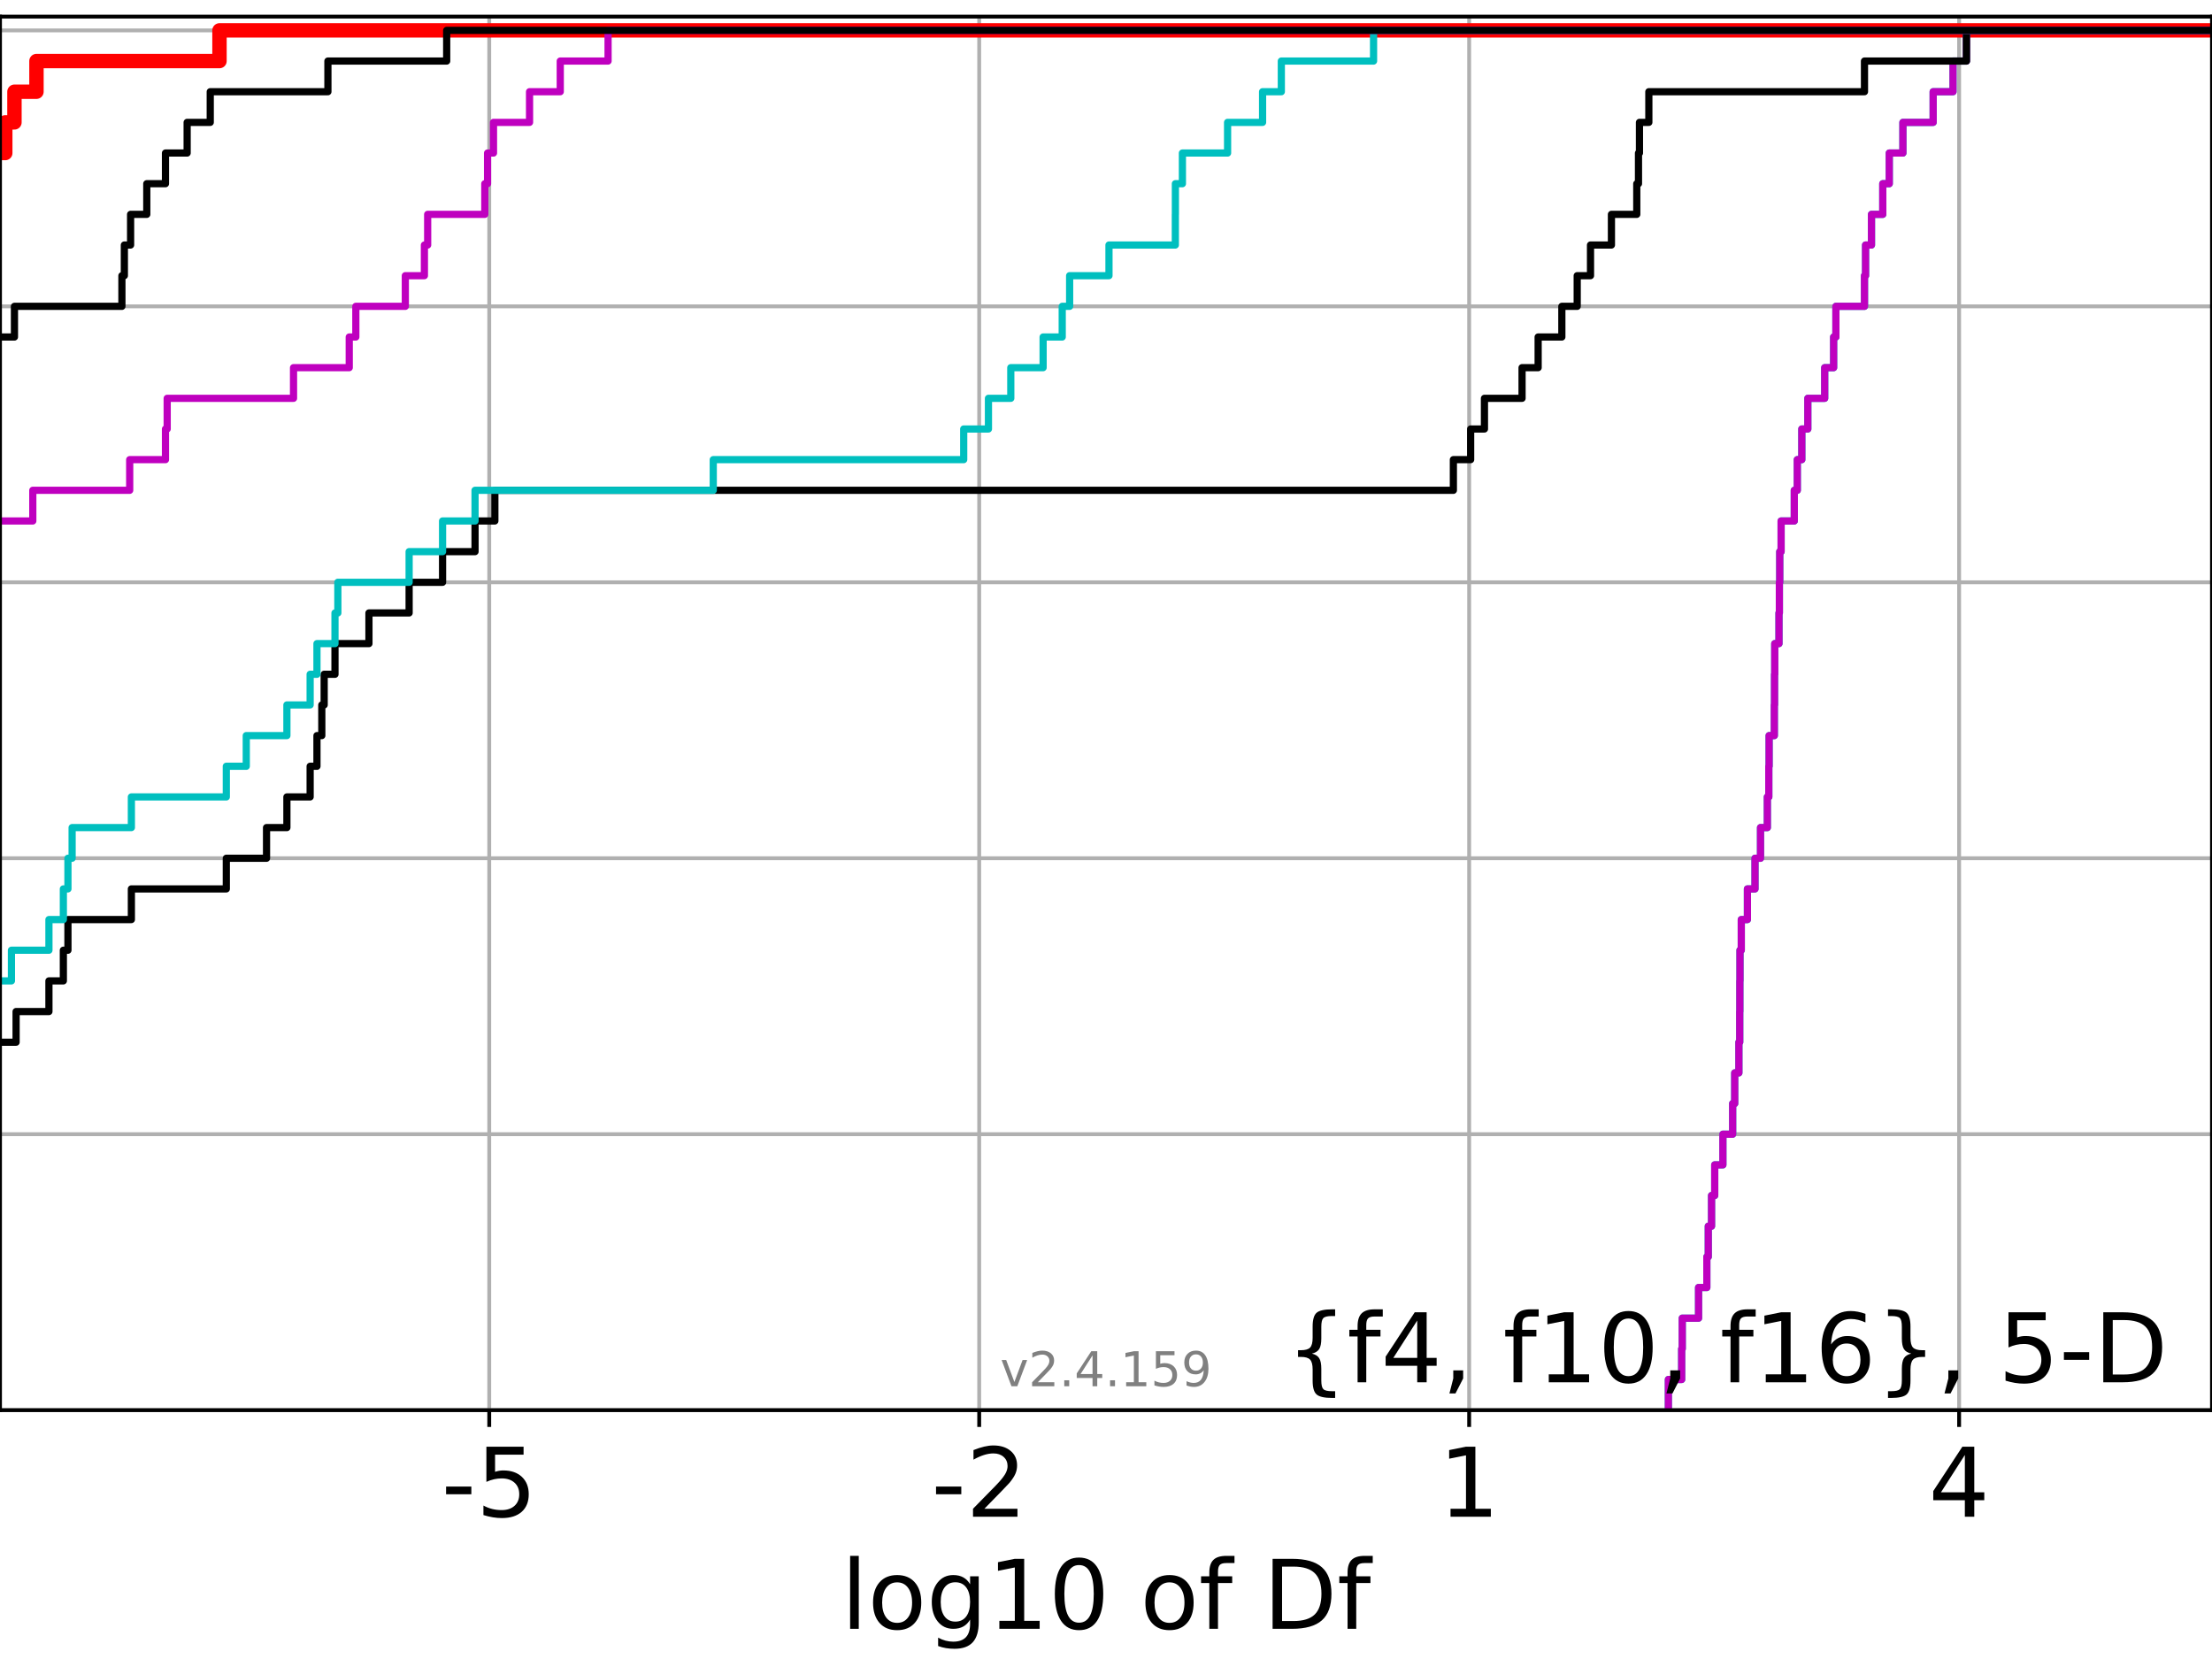 <?xml version="1.0" encoding="utf-8" standalone="no"?>
<!DOCTYPE svg PUBLIC "-//W3C//DTD SVG 1.1//EN"
  "http://www.w3.org/Graphics/SVG/1.1/DTD/svg11.dtd">
<!-- Created with matplotlib (https://matplotlib.org/) -->
<svg height="345.6pt" version="1.1" viewBox="0 0 460.8 345.6" width="460.8pt" xmlns="http://www.w3.org/2000/svg" xmlns:xlink="http://www.w3.org/1999/xlink">
 <defs>
  <style type="text/css">*{stroke-linecap:butt;stroke-linejoin:round;}</style>
 </defs>
 <g id="figure_1">
  <g id="patch_1">
   <path d="M 0 345.6 
L 460.8 345.6 
L 460.8 0 
L 0 0 
z
" style="fill:#ffffff;"/>
  </g>
  <g id="axes_1">
   <g id="patch_2">
    <path d="M 0 293.76 
L 460.8 293.76 
L 460.8 3.456 
L 0 3.456 
z
" style="fill:#ffffff;"/>
   </g>
   <g id="matplotlib.axis_1">
    <g id="xtick_1">
     <g id="line2d_1">
      <path clip-path="url(#p754b40e43e)" d="M 101.919 293.76 
L 101.919 3.456 
" style="fill:none;stroke:#b0b0b0;stroke-linecap:square;stroke-width:0.8;"/>
     </g>
     <g id="line2d_2">
      <defs>
       <path d="M 0 0 
L 0 3.5 
" id="me49d99f441" style="stroke:#000000;stroke-width:0.8;"/>
      </defs>
      <g>
       <use style="stroke:#000000;stroke-width:0.8;" x="101.919" xlink:href="#me49d99f441" y="293.76"/>
      </g>
     </g>
     <g id="text_1">
      <!-- -5 -->
      <g transform="translate(91.949 315.957)scale(0.2 -0.2)">
       <defs>
        <path d="M 4.891 31.391 
L 31.203 31.391 
L 31.203 23.391 
L 4.891 23.391 
z
" id="DejaVuSans-45"/>
        <path d="M 10.797 72.906 
L 49.516 72.906 
L 49.516 64.594 
L 19.828 64.594 
L 19.828 46.734 
Q 21.969 47.469 24.109 47.828 
Q 26.266 48.188 28.422 48.188 
Q 40.625 48.188 47.75 41.5 
Q 54.891 34.812 54.891 23.391 
Q 54.891 11.625 47.562 5.094 
Q 40.234 -1.422 26.906 -1.422 
Q 22.312 -1.422 17.547 -0.641 
Q 12.797 0.141 7.719 1.703 
L 7.719 11.625 
Q 12.109 9.234 16.797 8.062 
Q 21.484 6.891 26.703 6.891 
Q 35.156 6.891 40.078 11.328 
Q 45.016 15.766 45.016 23.391 
Q 45.016 31 40.078 35.438 
Q 35.156 39.891 26.703 39.891 
Q 22.75 39.891 18.812 39.016 
Q 14.891 38.141 10.797 36.281 
z
" id="DejaVuSans-53"/>
       </defs>
       <use xlink:href="#DejaVuSans-45"/>
       <use x="36.084" xlink:href="#DejaVuSans-53"/>
      </g>
     </g>
    </g>
    <g id="xtick_2">
     <g id="line2d_3">
      <path clip-path="url(#p754b40e43e)" d="M 203.986 293.76 
L 203.986 3.456 
" style="fill:none;stroke:#b0b0b0;stroke-linecap:square;stroke-width:0.8;"/>
     </g>
     <g id="line2d_4">
      <g>
       <use style="stroke:#000000;stroke-width:0.8;" x="203.986" xlink:href="#me49d99f441" y="293.76"/>
      </g>
     </g>
     <g id="text_2">
      <!-- -2 -->
      <g transform="translate(194.016 315.957)scale(0.2 -0.2)">
       <defs>
        <path d="M 19.188 8.297 
L 53.609 8.297 
L 53.609 0 
L 7.328 0 
L 7.328 8.297 
Q 12.938 14.109 22.625 23.891 
Q 32.328 33.688 34.812 36.531 
Q 39.547 41.844 41.422 45.531 
Q 43.312 49.219 43.312 52.781 
Q 43.312 58.594 39.234 62.25 
Q 35.156 65.922 28.609 65.922 
Q 23.969 65.922 18.812 64.312 
Q 13.672 62.703 7.812 59.422 
L 7.812 69.391 
Q 13.766 71.781 18.938 73 
Q 24.125 74.219 28.422 74.219 
Q 39.75 74.219 46.484 68.547 
Q 53.219 62.891 53.219 53.422 
Q 53.219 48.922 51.531 44.891 
Q 49.859 40.875 45.406 35.406 
Q 44.188 33.984 37.641 27.219 
Q 31.109 20.453 19.188 8.297 
z
" id="DejaVuSans-50"/>
       </defs>
       <use xlink:href="#DejaVuSans-45"/>
       <use x="36.084" xlink:href="#DejaVuSans-50"/>
      </g>
     </g>
    </g>
    <g id="xtick_3">
     <g id="line2d_5">
      <path clip-path="url(#p754b40e43e)" d="M 306.052 293.76 
L 306.052 3.456 
" style="fill:none;stroke:#b0b0b0;stroke-linecap:square;stroke-width:0.8;"/>
     </g>
     <g id="line2d_6">
      <g>
       <use style="stroke:#000000;stroke-width:0.8;" x="306.052" xlink:href="#me49d99f441" y="293.76"/>
      </g>
     </g>
     <g id="text_3">
      <!-- 1 -->
      <g transform="translate(299.69 315.957)scale(0.2 -0.2)">
       <defs>
        <path d="M 12.406 8.297 
L 28.516 8.297 
L 28.516 63.922 
L 10.984 60.406 
L 10.984 69.391 
L 28.422 72.906 
L 38.281 72.906 
L 38.281 8.297 
L 54.391 8.297 
L 54.391 0 
L 12.406 0 
z
" id="DejaVuSans-49"/>
       </defs>
       <use xlink:href="#DejaVuSans-49"/>
      </g>
     </g>
    </g>
    <g id="xtick_4">
     <g id="line2d_7">
      <path clip-path="url(#p754b40e43e)" d="M 408.119 293.76 
L 408.119 3.456 
" style="fill:none;stroke:#b0b0b0;stroke-linecap:square;stroke-width:0.8;"/>
     </g>
     <g id="line2d_8">
      <g>
       <use style="stroke:#000000;stroke-width:0.8;" x="408.119" xlink:href="#me49d99f441" y="293.76"/>
      </g>
     </g>
     <g id="text_4">
      <!-- 4 -->
      <g transform="translate(401.756 315.957)scale(0.2 -0.2)">
       <defs>
        <path d="M 37.797 64.312 
L 12.891 25.391 
L 37.797 25.391 
z
M 35.203 72.906 
L 47.609 72.906 
L 47.609 25.391 
L 58.016 25.391 
L 58.016 17.188 
L 47.609 17.188 
L 47.609 0 
L 37.797 0 
L 37.797 17.188 
L 4.891 17.188 
L 4.891 26.703 
z
" id="DejaVuSans-52"/>
       </defs>
       <use xlink:href="#DejaVuSans-52"/>
      </g>
     </g>
    </g>
    <g id="text_5">
     <!-- log10 of Df -->
     <g transform="translate(175.214 339.313)scale(0.2 -0.2)">
      <defs>
       <path d="M 9.422 75.984 
L 18.406 75.984 
L 18.406 0 
L 9.422 0 
z
" id="DejaVuSans-108"/>
       <path d="M 30.609 48.391 
Q 23.391 48.391 19.188 42.75 
Q 14.984 37.109 14.984 27.297 
Q 14.984 17.484 19.156 11.844 
Q 23.344 6.203 30.609 6.203 
Q 37.797 6.203 41.984 11.859 
Q 46.188 17.531 46.188 27.297 
Q 46.188 37.016 41.984 42.703 
Q 37.797 48.391 30.609 48.391 
z
M 30.609 56 
Q 42.328 56 49.016 48.375 
Q 55.719 40.766 55.719 27.297 
Q 55.719 13.875 49.016 6.219 
Q 42.328 -1.422 30.609 -1.422 
Q 18.844 -1.422 12.172 6.219 
Q 5.516 13.875 5.516 27.297 
Q 5.516 40.766 12.172 48.375 
Q 18.844 56 30.609 56 
z
" id="DejaVuSans-111"/>
       <path d="M 45.406 27.984 
Q 45.406 37.75 41.375 43.109 
Q 37.359 48.484 30.078 48.484 
Q 22.859 48.484 18.828 43.109 
Q 14.797 37.75 14.797 27.984 
Q 14.797 18.266 18.828 12.891 
Q 22.859 7.516 30.078 7.516 
Q 37.359 7.516 41.375 12.891 
Q 45.406 18.266 45.406 27.984 
z
M 54.391 6.781 
Q 54.391 -7.172 48.188 -13.984 
Q 42 -20.797 29.203 -20.797 
Q 24.469 -20.797 20.266 -20.094 
Q 16.062 -19.391 12.109 -17.922 
L 12.109 -9.188 
Q 16.062 -11.328 19.922 -12.344 
Q 23.781 -13.375 27.781 -13.375 
Q 36.625 -13.375 41.016 -8.766 
Q 45.406 -4.156 45.406 5.172 
L 45.406 9.625 
Q 42.625 4.781 38.281 2.391 
Q 33.938 0 27.875 0 
Q 17.828 0 11.672 7.656 
Q 5.516 15.328 5.516 27.984 
Q 5.516 40.672 11.672 48.328 
Q 17.828 56 27.875 56 
Q 33.938 56 38.281 53.609 
Q 42.625 51.219 45.406 46.391 
L 45.406 54.688 
L 54.391 54.688 
z
" id="DejaVuSans-103"/>
       <path d="M 31.781 66.406 
Q 24.172 66.406 20.328 58.906 
Q 16.5 51.422 16.5 36.375 
Q 16.5 21.391 20.328 13.891 
Q 24.172 6.391 31.781 6.391 
Q 39.453 6.391 43.281 13.891 
Q 47.125 21.391 47.125 36.375 
Q 47.125 51.422 43.281 58.906 
Q 39.453 66.406 31.781 66.406 
z
M 31.781 74.219 
Q 44.047 74.219 50.516 64.516 
Q 56.984 54.828 56.984 36.375 
Q 56.984 17.969 50.516 8.266 
Q 44.047 -1.422 31.781 -1.422 
Q 19.531 -1.422 13.062 8.266 
Q 6.594 17.969 6.594 36.375 
Q 6.594 54.828 13.062 64.516 
Q 19.531 74.219 31.781 74.219 
z
" id="DejaVuSans-48"/>
       <path id="DejaVuSans-32"/>
       <path d="M 37.109 75.984 
L 37.109 68.5 
L 28.516 68.5 
Q 23.688 68.5 21.797 66.547 
Q 19.922 64.594 19.922 59.516 
L 19.922 54.688 
L 34.719 54.688 
L 34.719 47.703 
L 19.922 47.703 
L 19.922 0 
L 10.891 0 
L 10.891 47.703 
L 2.297 47.703 
L 2.297 54.688 
L 10.891 54.688 
L 10.891 58.5 
Q 10.891 67.625 15.141 71.797 
Q 19.391 75.984 28.609 75.984 
z
" id="DejaVuSans-102"/>
       <path d="M 19.672 64.797 
L 19.672 8.109 
L 31.594 8.109 
Q 46.688 8.109 53.688 14.938 
Q 60.688 21.781 60.688 36.531 
Q 60.688 51.172 53.688 57.984 
Q 46.688 64.797 31.594 64.797 
z
M 9.812 72.906 
L 30.078 72.906 
Q 51.266 72.906 61.172 64.094 
Q 71.094 55.281 71.094 36.531 
Q 71.094 17.672 61.125 8.828 
Q 51.172 0 30.078 0 
L 9.812 0 
z
" id="DejaVuSans-68"/>
      </defs>
      <use xlink:href="#DejaVuSans-108"/>
      <use x="27.783" xlink:href="#DejaVuSans-111"/>
      <use x="88.965" xlink:href="#DejaVuSans-103"/>
      <use x="152.441" xlink:href="#DejaVuSans-49"/>
      <use x="216.064" xlink:href="#DejaVuSans-48"/>
      <use x="279.688" xlink:href="#DejaVuSans-32"/>
      <use x="311.475" xlink:href="#DejaVuSans-111"/>
      <use x="372.656" xlink:href="#DejaVuSans-102"/>
      <use x="407.861" xlink:href="#DejaVuSans-32"/>
      <use x="439.648" xlink:href="#DejaVuSans-68"/>
      <use x="516.65" xlink:href="#DejaVuSans-102"/>
     </g>
    </g>
   </g>
   <g id="matplotlib.axis_2">
    <g id="ytick_1">
     <g id="line2d_9">
      <path clip-path="url(#p754b40e43e)" d="M 0 293.76 
L 460.8 293.76 
" style="fill:none;stroke:#b0b0b0;stroke-linecap:square;stroke-width:0.8;"/>
     </g>
     <g id="line2d_10">
      <defs>
       <path d="M 0 0 
L -3.5 0 
" id="m23d9fffe93" style="stroke:#000000;stroke-width:0.8;"/>
      </defs>
      <g>
       <use style="stroke:#000000;stroke-width:0.8;" x="0" xlink:href="#m23d9fffe93" y="293.76"/>
      </g>
     </g>
    </g>
    <g id="ytick_2">
     <g id="line2d_11">
      <path clip-path="url(#p754b40e43e)" d="M 0 236.274 
L 460.8 236.274 
" style="fill:none;stroke:#b0b0b0;stroke-linecap:square;stroke-width:0.8;"/>
     </g>
     <g id="line2d_12">
      <g>
       <use style="stroke:#000000;stroke-width:0.8;" x="0" xlink:href="#m23d9fffe93" y="236.274"/>
      </g>
     </g>
    </g>
    <g id="ytick_3">
     <g id="line2d_13">
      <path clip-path="url(#p754b40e43e)" d="M 0 178.788 
L 460.8 178.788 
" style="fill:none;stroke:#b0b0b0;stroke-linecap:square;stroke-width:0.8;"/>
     </g>
     <g id="line2d_14">
      <g>
       <use style="stroke:#000000;stroke-width:0.8;" x="0" xlink:href="#m23d9fffe93" y="178.788"/>
      </g>
     </g>
    </g>
    <g id="ytick_4">
     <g id="line2d_15">
      <path clip-path="url(#p754b40e43e)" d="M 0 121.302 
L 460.8 121.302 
" style="fill:none;stroke:#b0b0b0;stroke-linecap:square;stroke-width:0.8;"/>
     </g>
     <g id="line2d_16">
      <g>
       <use style="stroke:#000000;stroke-width:0.8;" x="0" xlink:href="#m23d9fffe93" y="121.302"/>
      </g>
     </g>
    </g>
    <g id="ytick_5">
     <g id="line2d_17">
      <path clip-path="url(#p754b40e43e)" d="M 0 63.816 
L 460.8 63.816 
" style="fill:none;stroke:#b0b0b0;stroke-linecap:square;stroke-width:0.8;"/>
     </g>
     <g id="line2d_18">
      <g>
       <use style="stroke:#000000;stroke-width:0.8;" x="0" xlink:href="#m23d9fffe93" y="63.816"/>
      </g>
     </g>
    </g>
    <g id="ytick_6">
     <g id="line2d_19">
      <path clip-path="url(#p754b40e43e)" d="M 0 6.33 
L 460.8 6.33 
" style="fill:none;stroke:#b0b0b0;stroke-linecap:square;stroke-width:0.8;"/>
     </g>
     <g id="line2d_20">
      <g>
       <use style="stroke:#000000;stroke-width:0.8;" x="0" xlink:href="#m23d9fffe93" y="6.33"/>
      </g>
     </g>
    </g>
   </g>
   <g id="line2d_21">
    <path clip-path="url(#p754b40e43e)" d="M -1 31.88 
L 1.096 31.88 
L 1.096 25.492 
L 3.01 25.492 
L 3.01 19.105 
L 7.596 19.105 
L 7.596 12.718 
L 45.723 12.718 
L 45.723 6.33 
L 45.723 6.33 
L 45.723 6.33 
L 460.8 6.33 
" style="fill:none;stroke:#ff0000;stroke-linecap:square;stroke-width:3;"/>
   </g>
   <g id="line2d_22">
    <path clip-path="url(#p754b40e43e)" d="M 347.553 293.76 
L 347.553 287.373 
L 350.323 287.373 
L 350.323 280.985 
L 350.444 280.985 
L 350.444 274.598 
L 353.842 274.598 
L 353.842 268.211 
L 355.566 268.211 
L 355.566 261.823 
L 355.865 261.823 
L 355.865 255.436 
L 356.544 255.436 
L 356.544 249.049 
L 357.208 249.049 
L 357.208 242.661 
L 358.909 242.661 
L 358.909 236.274 
L 360.944 236.274 
L 360.944 229.887 
L 361.374 229.887 
L 361.374 223.499 
L 362.241 223.499 
L 362.241 217.112 
L 362.416 217.112 
L 362.416 210.725 
L 362.44 210.725 
L 362.44 204.337 
L 362.467 204.337 
L 362.467 197.95 
L 362.742 197.95 
L 362.742 191.563 
L 364.019 191.563 
L 364.019 185.175 
L 365.599 185.175 
L 365.599 178.788 
L 366.746 178.788 
L 366.746 172.401 
L 368.17 172.401 
L 368.17 166.013 
L 368.475 166.013 
L 368.475 159.626 
L 368.537 159.626 
L 368.537 153.239 
L 369.625 153.239 
L 369.625 146.851 
L 369.669 146.851 
L 369.669 140.464 
L 369.711 140.464 
L 369.711 134.077 
L 370.594 134.077 
L 370.594 127.69 
L 370.677 127.69 
L 370.677 121.302 
L 370.752 121.302 
L 370.752 114.915 
L 371.037 114.915 
L 371.037 108.528 
L 373.782 108.528 
L 373.782 102.14 
L 374.409 102.14 
L 374.409 95.753 
L 375.349 95.753 
L 375.349 89.366 
L 376.602 89.366 
L 376.602 82.978 
L 380.116 82.978 
L 380.116 76.591 
L 381.979 76.591 
L 381.979 70.204 
L 382.451 70.204 
L 382.451 63.816 
L 388.406 63.816 
L 388.406 57.429 
L 388.63 57.429 
L 388.63 51.042 
L 389.865 51.042 
L 389.865 44.654 
L 392.216 44.654 
L 392.216 38.267 
L 393.569 38.267 
L 393.569 31.88 
L 396.411 31.88 
L 396.411 25.492 
L 402.713 25.492 
L 402.713 19.105 
L 406.854 19.105 
L 406.854 12.718 
L 409.647 12.718 
L 409.647 6.33 
L 409.647 6.33 
L 409.647 6.33 
L 460.8 6.33 
" style="fill:none;stroke:#00bfbf;stroke-linecap:square;stroke-width:1.5;"/>
   </g>
   <g id="line2d_23">
    <path clip-path="url(#p754b40e43e)" d="M 347.553 293.76 
L 347.553 287.373 
L 350.323 287.373 
L 350.323 280.985 
L 350.444 280.985 
L 350.444 274.598 
L 353.842 274.598 
L 353.842 268.211 
L 355.566 268.211 
L 355.566 261.823 
L 355.865 261.823 
L 355.865 255.436 
L 356.544 255.436 
L 356.544 249.049 
L 357.208 249.049 
L 357.208 242.661 
L 358.909 242.661 
L 358.909 236.274 
L 360.944 236.274 
L 360.944 229.887 
L 361.374 229.887 
L 361.374 223.499 
L 362.241 223.499 
L 362.241 217.112 
L 362.416 217.112 
L 362.416 210.725 
L 362.44 210.725 
L 362.44 204.337 
L 362.467 204.337 
L 362.467 197.95 
L 362.742 197.95 
L 362.742 191.563 
L 364.019 191.563 
L 364.019 185.175 
L 365.599 185.175 
L 365.599 178.788 
L 366.746 178.788 
L 366.746 172.401 
L 368.17 172.401 
L 368.17 166.013 
L 368.475 166.013 
L 368.475 159.626 
L 368.537 159.626 
L 368.537 153.239 
L 369.625 153.239 
L 369.625 146.851 
L 369.669 146.851 
L 369.669 140.464 
L 369.711 140.464 
L 369.711 134.077 
L 370.594 134.077 
L 370.594 127.69 
L 370.677 127.69 
L 370.677 121.302 
L 370.752 121.302 
L 370.752 114.915 
L 371.037 114.915 
L 371.037 108.528 
L 373.782 108.528 
L 373.782 102.14 
L 374.409 102.14 
L 374.409 95.753 
L 375.349 95.753 
L 375.349 89.366 
L 376.602 89.366 
L 376.602 82.978 
L 380.116 82.978 
L 380.116 76.591 
L 381.979 76.591 
L 381.979 70.204 
L 382.451 70.204 
L 382.451 63.816 
L 388.406 63.816 
L 388.406 57.429 
L 388.63 57.429 
L 388.63 51.042 
L 389.865 51.042 
L 389.865 44.654 
L 392.216 44.654 
L 392.216 38.267 
L 393.569 38.267 
L 393.569 31.88 
L 396.411 31.88 
L 396.411 25.492 
L 402.713 25.492 
L 402.713 19.105 
L 406.854 19.105 
L 406.854 12.718 
L 409.647 12.718 
L 409.647 6.33 
L 409.647 6.33 
L 409.647 6.33 
L 460.8 6.33 
" style="fill:none;stroke:#bf00bf;stroke-linecap:square;stroke-width:1.5;"/>
   </g>
   <g id="line2d_24">
    <path clip-path="url(#p754b40e43e)" d="M -1 217.112 
L 3.352 217.112 
L 3.352 210.725 
L 10.193 210.725 
L 10.193 204.337 
L 13.199 204.337 
L 13.199 197.95 
L 14.152 197.95 
L 14.152 191.563 
L 27.368 191.563 
L 27.368 185.175 
L 47.146 185.175 
L 47.146 178.788 
L 55.524 178.788 
L 55.524 172.401 
L 59.766 172.401 
L 59.766 166.013 
L 64.608 166.013 
L 64.608 159.626 
L 66.028 159.626 
L 66.028 153.239 
L 67.038 153.239 
L 67.038 146.851 
L 67.532 146.851 
L 67.532 140.464 
L 69.784 140.464 
L 69.784 134.077 
L 76.857 134.077 
L 76.857 127.69 
L 85.228 127.69 
L 85.228 121.302 
L 92.195 121.302 
L 92.195 114.915 
L 98.96 114.915 
L 98.96 108.528 
L 103.088 108.528 
L 103.088 102.14 
L 302.765 102.14 
L 302.765 95.753 
L 306.363 95.753 
L 306.363 89.366 
L 309.238 89.366 
L 309.238 82.978 
L 317.072 82.978 
L 317.072 76.591 
L 320.422 76.591 
L 320.422 70.204 
L 325.36 70.204 
L 325.36 63.816 
L 328.559 63.816 
L 328.559 57.429 
L 331.332 57.429 
L 331.332 51.042 
L 335.691 51.042 
L 335.691 44.654 
L 340.97 44.654 
L 340.97 38.267 
L 341.327 38.267 
L 341.327 31.88 
L 341.53 31.88 
L 341.53 25.492 
L 343.485 25.492 
L 343.485 19.105 
L 388.406 19.105 
L 388.406 12.718 
L 409.647 12.718 
L 409.647 6.33 
L 409.647 6.33 
L 409.647 6.33 
L 460.8 6.33 
" style="fill:none;stroke:#000000;stroke-linecap:square;stroke-width:1.5;"/>
   </g>
   <g id="line2d_25">
    <path clip-path="url(#p754b40e43e)" d="M -1 204.337 
L 2.383 204.337 
L 2.383 197.95 
L 10.193 197.95 
L 10.193 191.563 
L 13.199 191.563 
L 13.199 185.175 
L 14.152 185.175 
L 14.152 178.788 
L 15.023 178.788 
L 15.023 172.401 
L 27.368 172.401 
L 27.368 166.013 
L 47.146 166.013 
L 47.146 159.626 
L 51.302 159.626 
L 51.302 153.239 
L 59.766 153.239 
L 59.766 146.851 
L 64.608 146.851 
L 64.608 140.464 
L 66.028 140.464 
L 66.028 134.077 
L 69.784 134.077 
L 69.784 127.69 
L 70.379 127.69 
L 70.379 121.302 
L 85.228 121.302 
L 85.228 114.915 
L 92.195 114.915 
L 92.195 108.528 
L 98.96 108.528 
L 98.96 102.14 
L 148.585 102.14 
L 148.585 95.753 
L 200.756 95.753 
L 200.756 89.366 
L 205.912 89.366 
L 205.912 82.978 
L 210.567 82.978 
L 210.567 76.591 
L 217.301 76.591 
L 217.301 70.204 
L 221.28 70.204 
L 221.28 63.816 
L 222.824 63.816 
L 222.824 57.429 
L 231.019 57.429 
L 231.019 51.042 
L 244.845 51.042 
L 244.845 44.654 
L 244.855 44.654 
L 244.855 38.267 
L 246.317 38.267 
L 246.317 31.88 
L 255.728 31.88 
L 255.728 25.492 
L 263.019 25.492 
L 263.019 19.105 
L 266.925 19.105 
L 266.925 12.718 
L 286.137 12.718 
L 286.137 6.33 
L 286.137 6.33 
L 286.137 6.33 
L 460.8 6.33 
" style="fill:none;stroke:#00bfbf;stroke-linecap:square;stroke-width:1.5;"/>
   </g>
   <g id="line2d_26">
    <path clip-path="url(#p754b40e43e)" d="M -1 108.528 
L 6.833 108.528 
L 6.833 102.14 
L 27.019 102.14 
L 27.019 95.753 
L 34.473 95.753 
L 34.473 89.366 
L 34.828 89.366 
L 34.828 82.978 
L 61.147 82.978 
L 61.147 76.591 
L 72.754 76.591 
L 72.754 70.204 
L 74.126 70.204 
L 74.126 63.816 
L 84.436 63.816 
L 84.436 57.429 
L 88.411 57.429 
L 88.411 51.042 
L 89.092 51.042 
L 89.092 44.654 
L 100.993 44.654 
L 100.993 38.267 
L 101.569 38.267 
L 101.569 31.88 
L 102.804 31.88 
L 102.804 25.492 
L 110.315 25.492 
L 110.315 19.105 
L 116.711 19.105 
L 116.711 12.718 
L 126.671 12.718 
L 126.671 6.33 
L 126.671 6.33 
L 126.671 6.33 
L 460.8 6.33 
" style="fill:none;stroke:#bf00bf;stroke-linecap:square;stroke-width:1.5;"/>
   </g>
   <g id="line2d_27">
    <path clip-path="url(#p754b40e43e)" d="M -1 70.204 
L 3.01 70.204 
L 3.01 63.816 
L 25.396 63.816 
L 25.396 57.429 
L 25.906 57.429 
L 25.906 51.042 
L 27.205 51.042 
L 27.205 44.654 
L 30.577 44.654 
L 30.577 38.267 
L 34.473 38.267 
L 34.473 31.88 
L 38.985 31.88 
L 38.985 25.492 
L 43.798 25.492 
L 43.798 19.105 
L 68.31 19.105 
L 68.31 12.718 
L 93.052 12.718 
L 93.052 6.33 
L 93.052 6.33 
L 93.052 6.33 
L 460.8 6.33 
" style="fill:none;stroke:#000000;stroke-linecap:square;stroke-width:1.5;"/>
   </g>
   <g id="patch_3">
    <path d="M 0 293.76 
L 0 3.456 
" style="fill:none;stroke:#000000;stroke-linecap:square;stroke-linejoin:miter;stroke-width:0.8;"/>
   </g>
   <g id="patch_4">
    <path d="M 460.8 293.76 
L 460.8 3.456 
" style="fill:none;stroke:#000000;stroke-linecap:square;stroke-linejoin:miter;stroke-width:0.8;"/>
   </g>
   <g id="patch_5">
    <path d="M -0 293.76 
L 460.8 293.76 
" style="fill:none;stroke:#000000;stroke-linecap:square;stroke-linejoin:miter;stroke-width:0.8;"/>
   </g>
   <g id="patch_6">
    <path d="M -0 3.456 
L 460.8 3.456 
" style="fill:none;stroke:#000000;stroke-linecap:square;stroke-linejoin:miter;stroke-width:0.8;"/>
   </g>
   <g id="text_6">
    <!-- {f4, f10, f16}, 5-D -->
    <g transform="translate(267.909 287.954)scale(0.2 -0.2)">
     <defs>
      <path d="M 51.125 -9.281 
L 51.125 -16.312 
L 48.094 -16.312 
Q 35.938 -16.312 31.812 -12.688 
Q 27.688 -9.078 27.688 1.703 
L 27.688 13.375 
Q 27.688 20.75 25.047 23.578 
Q 22.406 26.422 15.484 26.422 
L 12.5 26.422 
L 12.5 33.406 
L 15.484 33.406 
Q 22.469 33.406 25.078 36.203 
Q 27.688 39.016 27.688 46.297 
L 27.688 58.016 
Q 27.688 68.797 31.812 72.391 
Q 35.938 75.984 48.094 75.984 
L 51.125 75.984 
L 51.125 69 
L 47.797 69 
Q 40.922 69 38.812 66.844 
Q 36.719 64.703 36.719 57.812 
L 36.719 45.703 
Q 36.719 38.031 34.5 34.562 
Q 32.281 31.109 26.906 29.891 
Q 32.328 28.562 34.516 25.094 
Q 36.719 21.625 36.719 14.016 
L 36.719 1.906 
Q 36.719 -4.984 38.812 -7.125 
Q 40.922 -9.281 47.797 -9.281 
z
" id="DejaVuSans-123"/>
      <path d="M 11.719 12.406 
L 22.016 12.406 
L 22.016 4 
L 14.016 -11.625 
L 7.719 -11.625 
L 11.719 4 
z
" id="DejaVuSans-44"/>
      <path d="M 33.016 40.375 
Q 26.375 40.375 22.484 35.828 
Q 18.609 31.297 18.609 23.391 
Q 18.609 15.531 22.484 10.953 
Q 26.375 6.391 33.016 6.391 
Q 39.656 6.391 43.531 10.953 
Q 47.406 15.531 47.406 23.391 
Q 47.406 31.297 43.531 35.828 
Q 39.656 40.375 33.016 40.375 
z
M 52.594 71.297 
L 52.594 62.312 
Q 48.875 64.062 45.094 64.984 
Q 41.312 65.922 37.594 65.922 
Q 27.828 65.922 22.672 59.328 
Q 17.531 52.734 16.797 39.406 
Q 19.672 43.656 24.016 45.922 
Q 28.375 48.188 33.594 48.188 
Q 44.578 48.188 50.953 41.516 
Q 57.328 34.859 57.328 23.391 
Q 57.328 12.156 50.688 5.359 
Q 44.047 -1.422 33.016 -1.422 
Q 20.359 -1.422 13.672 8.266 
Q 6.984 17.969 6.984 36.375 
Q 6.984 53.656 15.188 63.938 
Q 23.391 74.219 37.203 74.219 
Q 40.922 74.219 44.703 73.484 
Q 48.484 72.75 52.594 71.297 
z
" id="DejaVuSans-54"/>
      <path d="M 12.5 -9.281 
L 15.922 -9.281 
Q 22.75 -9.281 24.828 -7.172 
Q 26.906 -5.078 26.906 1.906 
L 26.906 14.016 
Q 26.906 21.625 29.094 25.094 
Q 31.297 28.562 36.719 29.891 
Q 31.297 31.109 29.094 34.562 
Q 26.906 38.031 26.906 45.703 
L 26.906 57.812 
Q 26.906 64.75 24.828 66.875 
Q 22.75 69 15.922 69 
L 12.5 69 
L 12.5 75.984 
L 15.578 75.984 
Q 27.734 75.984 31.812 72.391 
Q 35.891 68.797 35.891 58.016 
L 35.891 46.297 
Q 35.891 39.016 38.516 36.203 
Q 41.156 33.406 48.094 33.406 
L 51.125 33.406 
L 51.125 26.422 
L 48.094 26.422 
Q 41.156 26.422 38.516 23.578 
Q 35.891 20.75 35.891 13.375 
L 35.891 1.703 
Q 35.891 -9.078 31.812 -12.688 
Q 27.734 -16.312 15.578 -16.312 
L 12.5 -16.312 
z
" id="DejaVuSans-125"/>
     </defs>
     <use xlink:href="#DejaVuSans-123"/>
     <use x="63.623" xlink:href="#DejaVuSans-102"/>
     <use x="98.828" xlink:href="#DejaVuSans-52"/>
     <use x="162.451" xlink:href="#DejaVuSans-44"/>
     <use x="194.238" xlink:href="#DejaVuSans-32"/>
     <use x="226.025" xlink:href="#DejaVuSans-102"/>
     <use x="261.23" xlink:href="#DejaVuSans-49"/>
     <use x="324.854" xlink:href="#DejaVuSans-48"/>
     <use x="388.477" xlink:href="#DejaVuSans-44"/>
     <use x="420.264" xlink:href="#DejaVuSans-32"/>
     <use x="452.051" xlink:href="#DejaVuSans-102"/>
     <use x="487.256" xlink:href="#DejaVuSans-49"/>
     <use x="550.879" xlink:href="#DejaVuSans-54"/>
     <use x="614.502" xlink:href="#DejaVuSans-125"/>
     <use x="678.125" xlink:href="#DejaVuSans-44"/>
     <use x="709.912" xlink:href="#DejaVuSans-32"/>
     <use x="741.699" xlink:href="#DejaVuSans-53"/>
     <use x="805.322" xlink:href="#DejaVuSans-45"/>
     <use x="841.406" xlink:href="#DejaVuSans-68"/>
    </g>
   </g>
   <g id="text_7">
    <!-- v2.4.159 -->
    <g style="fill:#808080;" transform="translate(208.356 288.777)scale(0.1 -0.1)">
     <defs>
      <path d="M 2.984 54.688 
L 12.5 54.688 
L 29.594 8.797 
L 46.688 54.688 
L 56.203 54.688 
L 35.688 0 
L 23.484 0 
z
" id="DejaVuSans-118"/>
      <path d="M 10.688 12.406 
L 21 12.406 
L 21 0 
L 10.688 0 
z
" id="DejaVuSans-46"/>
      <path d="M 10.984 1.516 
L 10.984 10.5 
Q 14.703 8.734 18.5 7.812 
Q 22.312 6.891 25.984 6.891 
Q 35.75 6.891 40.891 13.453 
Q 46.047 20.016 46.781 33.406 
Q 43.953 29.203 39.594 26.953 
Q 35.25 24.703 29.984 24.703 
Q 19.047 24.703 12.672 31.312 
Q 6.297 37.938 6.297 49.422 
Q 6.297 60.641 12.938 67.422 
Q 19.578 74.219 30.609 74.219 
Q 43.266 74.219 49.922 64.516 
Q 56.594 54.828 56.594 36.375 
Q 56.594 19.141 48.406 8.859 
Q 40.234 -1.422 26.422 -1.422 
Q 22.703 -1.422 18.891 -0.688 
Q 15.094 0.047 10.984 1.516 
z
M 30.609 32.422 
Q 37.25 32.422 41.125 36.953 
Q 45.016 41.5 45.016 49.422 
Q 45.016 57.281 41.125 61.844 
Q 37.25 66.406 30.609 66.406 
Q 23.969 66.406 20.094 61.844 
Q 16.219 57.281 16.219 49.422 
Q 16.219 41.5 20.094 36.953 
Q 23.969 32.422 30.609 32.422 
z
" id="DejaVuSans-57"/>
     </defs>
     <use xlink:href="#DejaVuSans-118"/>
     <use x="59.18" xlink:href="#DejaVuSans-50"/>
     <use x="122.803" xlink:href="#DejaVuSans-46"/>
     <use x="154.59" xlink:href="#DejaVuSans-52"/>
     <use x="218.213" xlink:href="#DejaVuSans-46"/>
     <use x="250" xlink:href="#DejaVuSans-49"/>
     <use x="313.623" xlink:href="#DejaVuSans-53"/>
     <use x="377.246" xlink:href="#DejaVuSans-57"/>
    </g>
   </g>
  </g>
 </g>
 <defs>
  <clipPath id="p754b40e43e">
   <rect height="290.304" width="460.8" x="0" y="3.456"/>
  </clipPath>
 </defs>
</svg>
